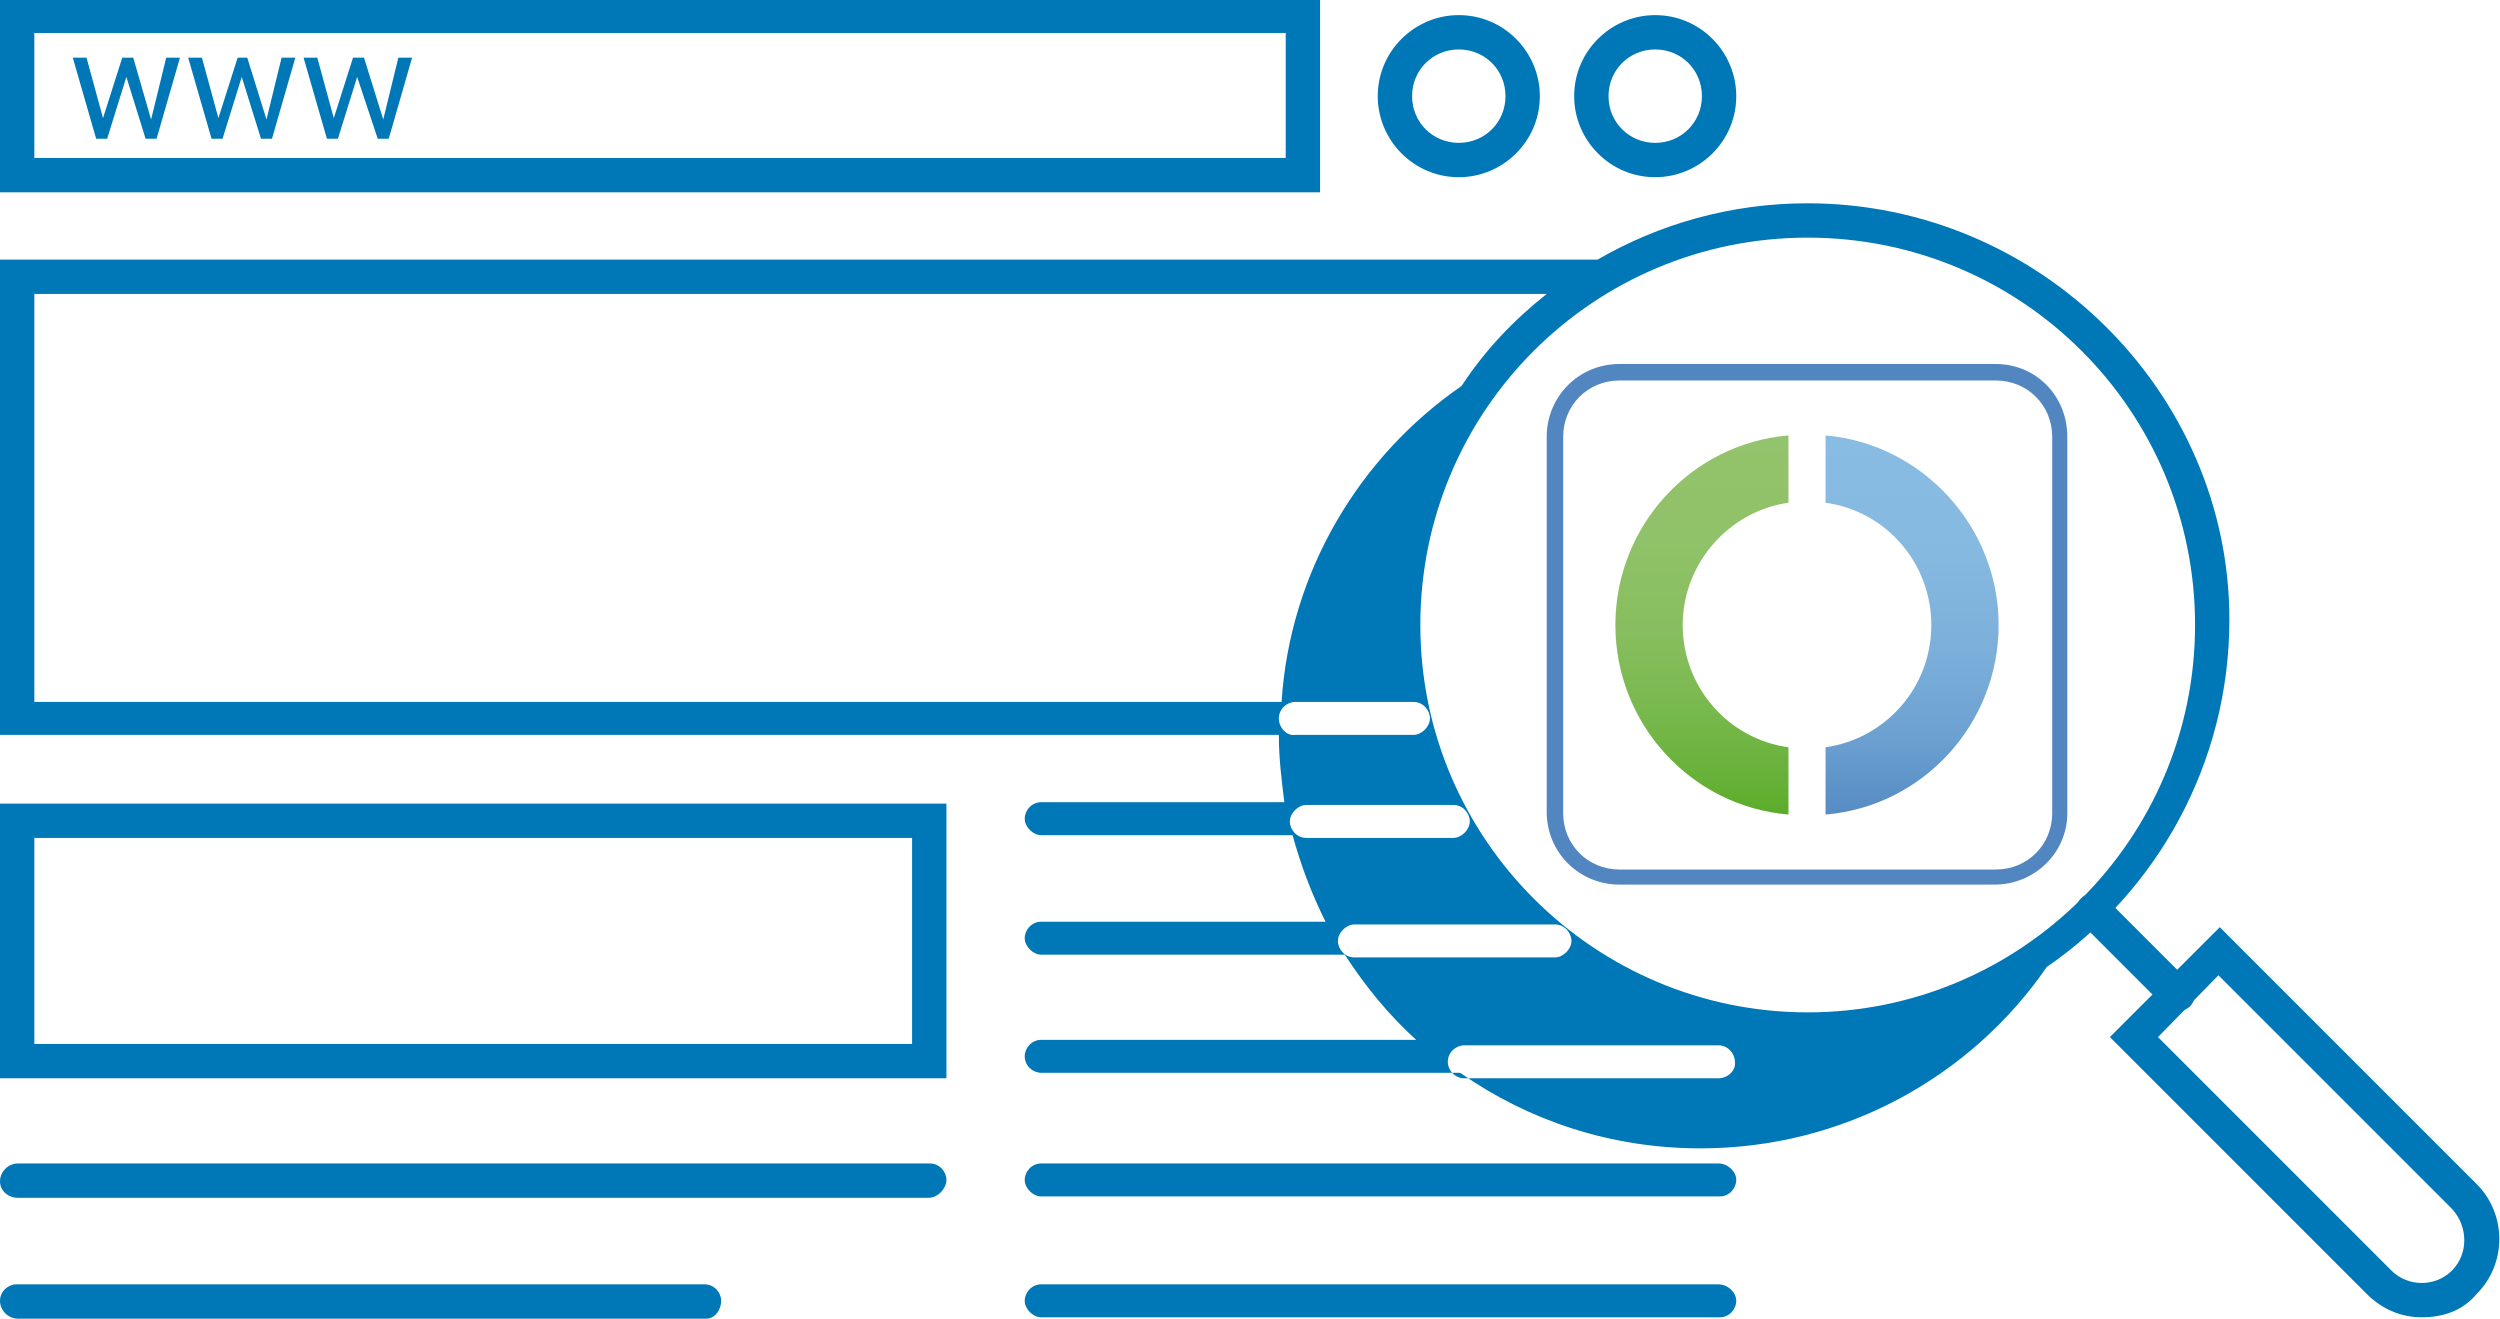 <?xml version="1.0" encoding="utf-8"?>
<!-- Generator: Adobe Illustrator 27.8.1, SVG Export Plug-In . SVG Version: 6.00 Build 0)  -->
<svg version="1.0" id="Layer_1" xmlns="http://www.w3.org/2000/svg" xmlns:xlink="http://www.w3.org/1999/xlink" x="0px" y="0px"
	 viewBox="0 0 182 96" enable-background="new 0 0 182 96" xml:space="preserve">
<g>
	<path fill="#0077B6" d="M96.1,14H0V0h96.1V14z M2.5,11.5h91.1V2.4H2.5V11.5z"/>
</g>
<g>
	<path fill="#0077B6" d="M68.9,78.5H0v-20h68.9V78.5z M2.5,76h63.9V61H2.5V76z"/>
</g>
<path fill="#0077B6" d="M11,8.7l1.1-4.5h1l-1.7,5.9h-0.8L9.2,5.6l-1.4,4.5H7L5.3,4.2h1l1.2,4.4l1.4-4.4h0.8L11,8.7z"/>
<path fill="#0077B6" d="M19.4,8.7l1.1-4.5h1l-1.7,5.9H19l-1.4-4.5l-1.4,4.5h-0.8l-1.7-5.9h1l1.2,4.4l1.4-4.4H18L19.4,8.7z"/>
<path fill="#0077B6" d="M27.9,8.7L29,4.2h1l-1.7,5.9h-0.8L26,5.6l-1.4,4.5h-0.8l-1.7-5.9h1l1.2,4.4l1.4-4.4h0.8L27.9,8.7z"/>
<g>
	<path fill="#0077B6" d="M106.2,12.9c-3.3,0-5.9-2.7-5.9-5.9c0-3.3,2.7-5.9,5.9-5.9c3.3,0,5.9,2.7,5.9,5.9
		C112.1,10.3,109.4,12.9,106.2,12.9z M106.2,3.6c-1.9,0-3.4,1.5-3.4,3.4s1.5,3.4,3.4,3.4c1.9,0,3.4-1.5,3.4-3.4S108.1,3.6,106.2,3.6
		z"/>
</g>
<g>
	<path fill="#0077B6" d="M120.5,12.9c-3.3,0-5.9-2.7-5.9-5.9c0-3.3,2.7-5.9,5.9-5.9c3.3,0,5.9,2.7,5.9,5.9
		C126.4,10.3,123.7,12.9,120.5,12.9z M120.5,3.6c-1.9,0-3.4,1.5-3.4,3.4s1.5,3.4,3.4,3.4c1.9,0,3.4-1.5,3.4-3.4S122.4,3.6,120.5,3.6
		z"/>
</g>
<g>
	<path fill="#0077B6" d="M67.6,87.2H1.3C0.6,87.2,0,86.7,0,86s0.6-1.3,1.3-1.3h66.4c0.7,0,1.2,0.6,1.2,1.2S68.3,87.2,67.6,87.2z"/>
</g>
<g>
	<path fill="#0077B6" d="M51.4,96H1.3C0.6,96,0,95.4,0,94.7s0.6-1.2,1.2-1.2h50.1c0.7,0,1.2,0.6,1.2,1.2S52.1,96,51.4,96z"/>
</g>
<g>
	<path fill="#0077B6" d="M158.5,73.7c-0.3,0-0.6-0.1-0.9-0.4l-6.1-6.1c-0.5-0.5-0.5-1.3,0-1.8s1.3-0.5,1.8,0l6.1,6.1
		c0.5,0.5,0.5,1.3,0,1.8C159.1,73.5,158.8,73.7,158.5,73.7z"/>
</g>
<g>
	<path fill="#0077B6" d="M176.3,95.9L176.3,95.9c-1.5,0-2.9-0.6-4-1.7l-18.7-18.7l8-8l18.7,18.7c2.2,2.2,2.2,5.8,0,8
		C179.3,95.4,177.9,95.9,176.3,95.9z M157.1,75.5l17,17c0.6,0.6,1.4,0.9,2.2,0.9l0,0c0.8,0,1.6-0.3,2.2-0.9c1.2-1.2,1.2-3.2,0-4.5
		l-17-17L157.1,75.5z"/>
</g>
<g>
	<path fill="#0077B6" d="M125.1,84.7H75.8c-0.7,0-1.2,0.6-1.2,1.2s0.6,1.2,1.2,1.2h49.4c0.7,0,1.2-0.6,1.2-1.2
		S125.8,84.7,125.1,84.7z"/>
	<path fill="#0077B6" d="M125.1,93.5H75.8c-0.7,0-1.2,0.6-1.2,1.2s0.6,1.2,1.2,1.2h49.4c0.7,0,1.2-0.6,1.2-1.2
		S125.8,93.5,125.1,93.5z"/>
	<path fill="#0077B6" d="M131.6,14.8c-5.6,0-10.8,1.5-15.3,4.1H0v34.6h93.1c0,1.7,0.2,3.3,0.4,4.9H75.8c-0.7,0-1.2,0.6-1.2,1.2
		s0.6,1.2,1.2,1.2h18.3c0.6,2.2,1.4,4.3,2.4,6.3H75.8c-0.7,0-1.2,0.6-1.2,1.2s0.6,1.2,1.2,1.2h22.1c1.5,2.3,3.2,4.4,5.2,6.2H75.8
		c-0.7,0-1.2,0.6-1.2,1.2c0,0.7,0.6,1.2,1.2,1.2h30.5c5,3.5,11,5.5,17.5,5.5c10.4,0,19.7-5.2,25.2-13.2c8-5.5,13.3-14.8,13.3-25.3
		C162.3,28.6,148.5,14.8,131.6,14.8z M2.5,21.4h110.1c-2.4,1.9-4.5,4.1-6.2,6.7c-7.4,5.1-12.5,13.5-13.1,23H2.5V21.4z M93.1,52.3
		c0-0.7,0.6-1.2,1.2-1.2h8.6c0.7,0,1.2,0.6,1.2,1.2s-0.6,1.2-1.2,1.2h-8.6C93.7,53.6,93.1,53,93.1,52.3z M95.1,61
		c-0.7,0-1.2-0.6-1.2-1.2s0.6-1.2,1.2-1.2h10.7c0.7,0,1.2,0.6,1.2,1.2s-0.6,1.2-1.2,1.2H95.1z M98.6,69.7c-0.7,0-1.2-0.6-1.2-1.2
		s0.6-1.2,1.2-1.2h14.6c0.7,0,1.2,0.6,1.2,1.2s-0.6,1.2-1.2,1.2H98.6z M125.1,78.5h-18.5c-0.7,0-1.2-0.6-1.2-1.2
		c0-0.7,0.6-1.2,1.2-1.2h18.5c0.7,0,1.2,0.6,1.2,1.2C126.4,77.9,125.8,78.5,125.1,78.5z M131.6,73.7c-15.5,0-28.2-12.6-28.2-28.2
		s12.6-28.2,28.2-28.2s28.2,12.6,28.2,28.2S147.1,73.7,131.6,73.7z"/>
</g>
<linearGradient id="SVGID_1_" gradientUnits="userSpaceOnUse" x1="139.238" y1="5347.336" x2="139.238" y2="5319.7" gradientTransform="matrix(1 0 0 1 0 -5288)">
	<stop  offset="0" style="stop-color:#568BC4"/>
	<stop  offset="0.19" style="stop-color:#6A9FD0"/>
	<stop  offset="0.42" style="stop-color:#7BAFDA"/>
	<stop  offset="0.68" style="stop-color:#85B9E0"/>
	<stop  offset="1" style="stop-color:#88BCE2"/>
</linearGradient>
<path fill="url(#SVGID_1_)" d="M132.9,31.7v4.9c4.4,0.6,7.7,4.4,7.7,8.9c0,4.6-3.4,8.3-7.7,8.9v4.9c7.1-0.6,12.6-6.6,12.6-13.8
	S139.9,32.3,132.9,31.7z"/>
<linearGradient id="SVGID_00000043440520491876555660000010821245067033171900_" gradientUnits="userSpaceOnUse" x1="123.934" y1="5347.3" x2="123.934" y2="5319.664" gradientTransform="matrix(1 0 0 1 0 -5288)">
	<stop  offset="0" style="stop-color:#5BAC2A"/>
	<stop  offset="8.000000e-02" style="stop-color:#65B036"/>
	<stop  offset="0.28" style="stop-color:#79B94E"/>
	<stop  offset="0.49" style="stop-color:#88BE5F"/>
	<stop  offset="0.72" style="stop-color:#90C269"/>
	<stop  offset="1" style="stop-color:#93C36C"/>
</linearGradient>
<path fill="url(#SVGID_00000043440520491876555660000010821245067033171900_)" d="M130.2,54.4c-4.4-0.6-7.7-4.4-7.7-8.9
	s3.4-8.3,7.7-8.9v-4.9c-7.1,0.6-12.6,6.6-12.6,13.8s5.5,13.2,12.6,13.8V54.4z"/>
<path fill="#5286C1" d="M145.2,64.4h-27.3c-2.9,0-5.3-2.3-5.3-5.3V31.8c0-2.9,2.3-5.3,5.3-5.3h27.4c2.9,0,5.2,2.3,5.2,5.3v27.4
	C150.5,62.1,148.1,64.4,145.2,64.4L145.2,64.4z M117.9,27.7c-2.3,0-4.1,1.8-4.1,4.1v27.4c0,2.3,1.8,4.1,4.1,4.1h27.4
	c2.3,0,4.1-1.8,4.1-4.1V31.8c0-2.3-1.8-4.1-4.1-4.1C145.3,27.7,117.9,27.7,117.9,27.7z"/>
</svg>
